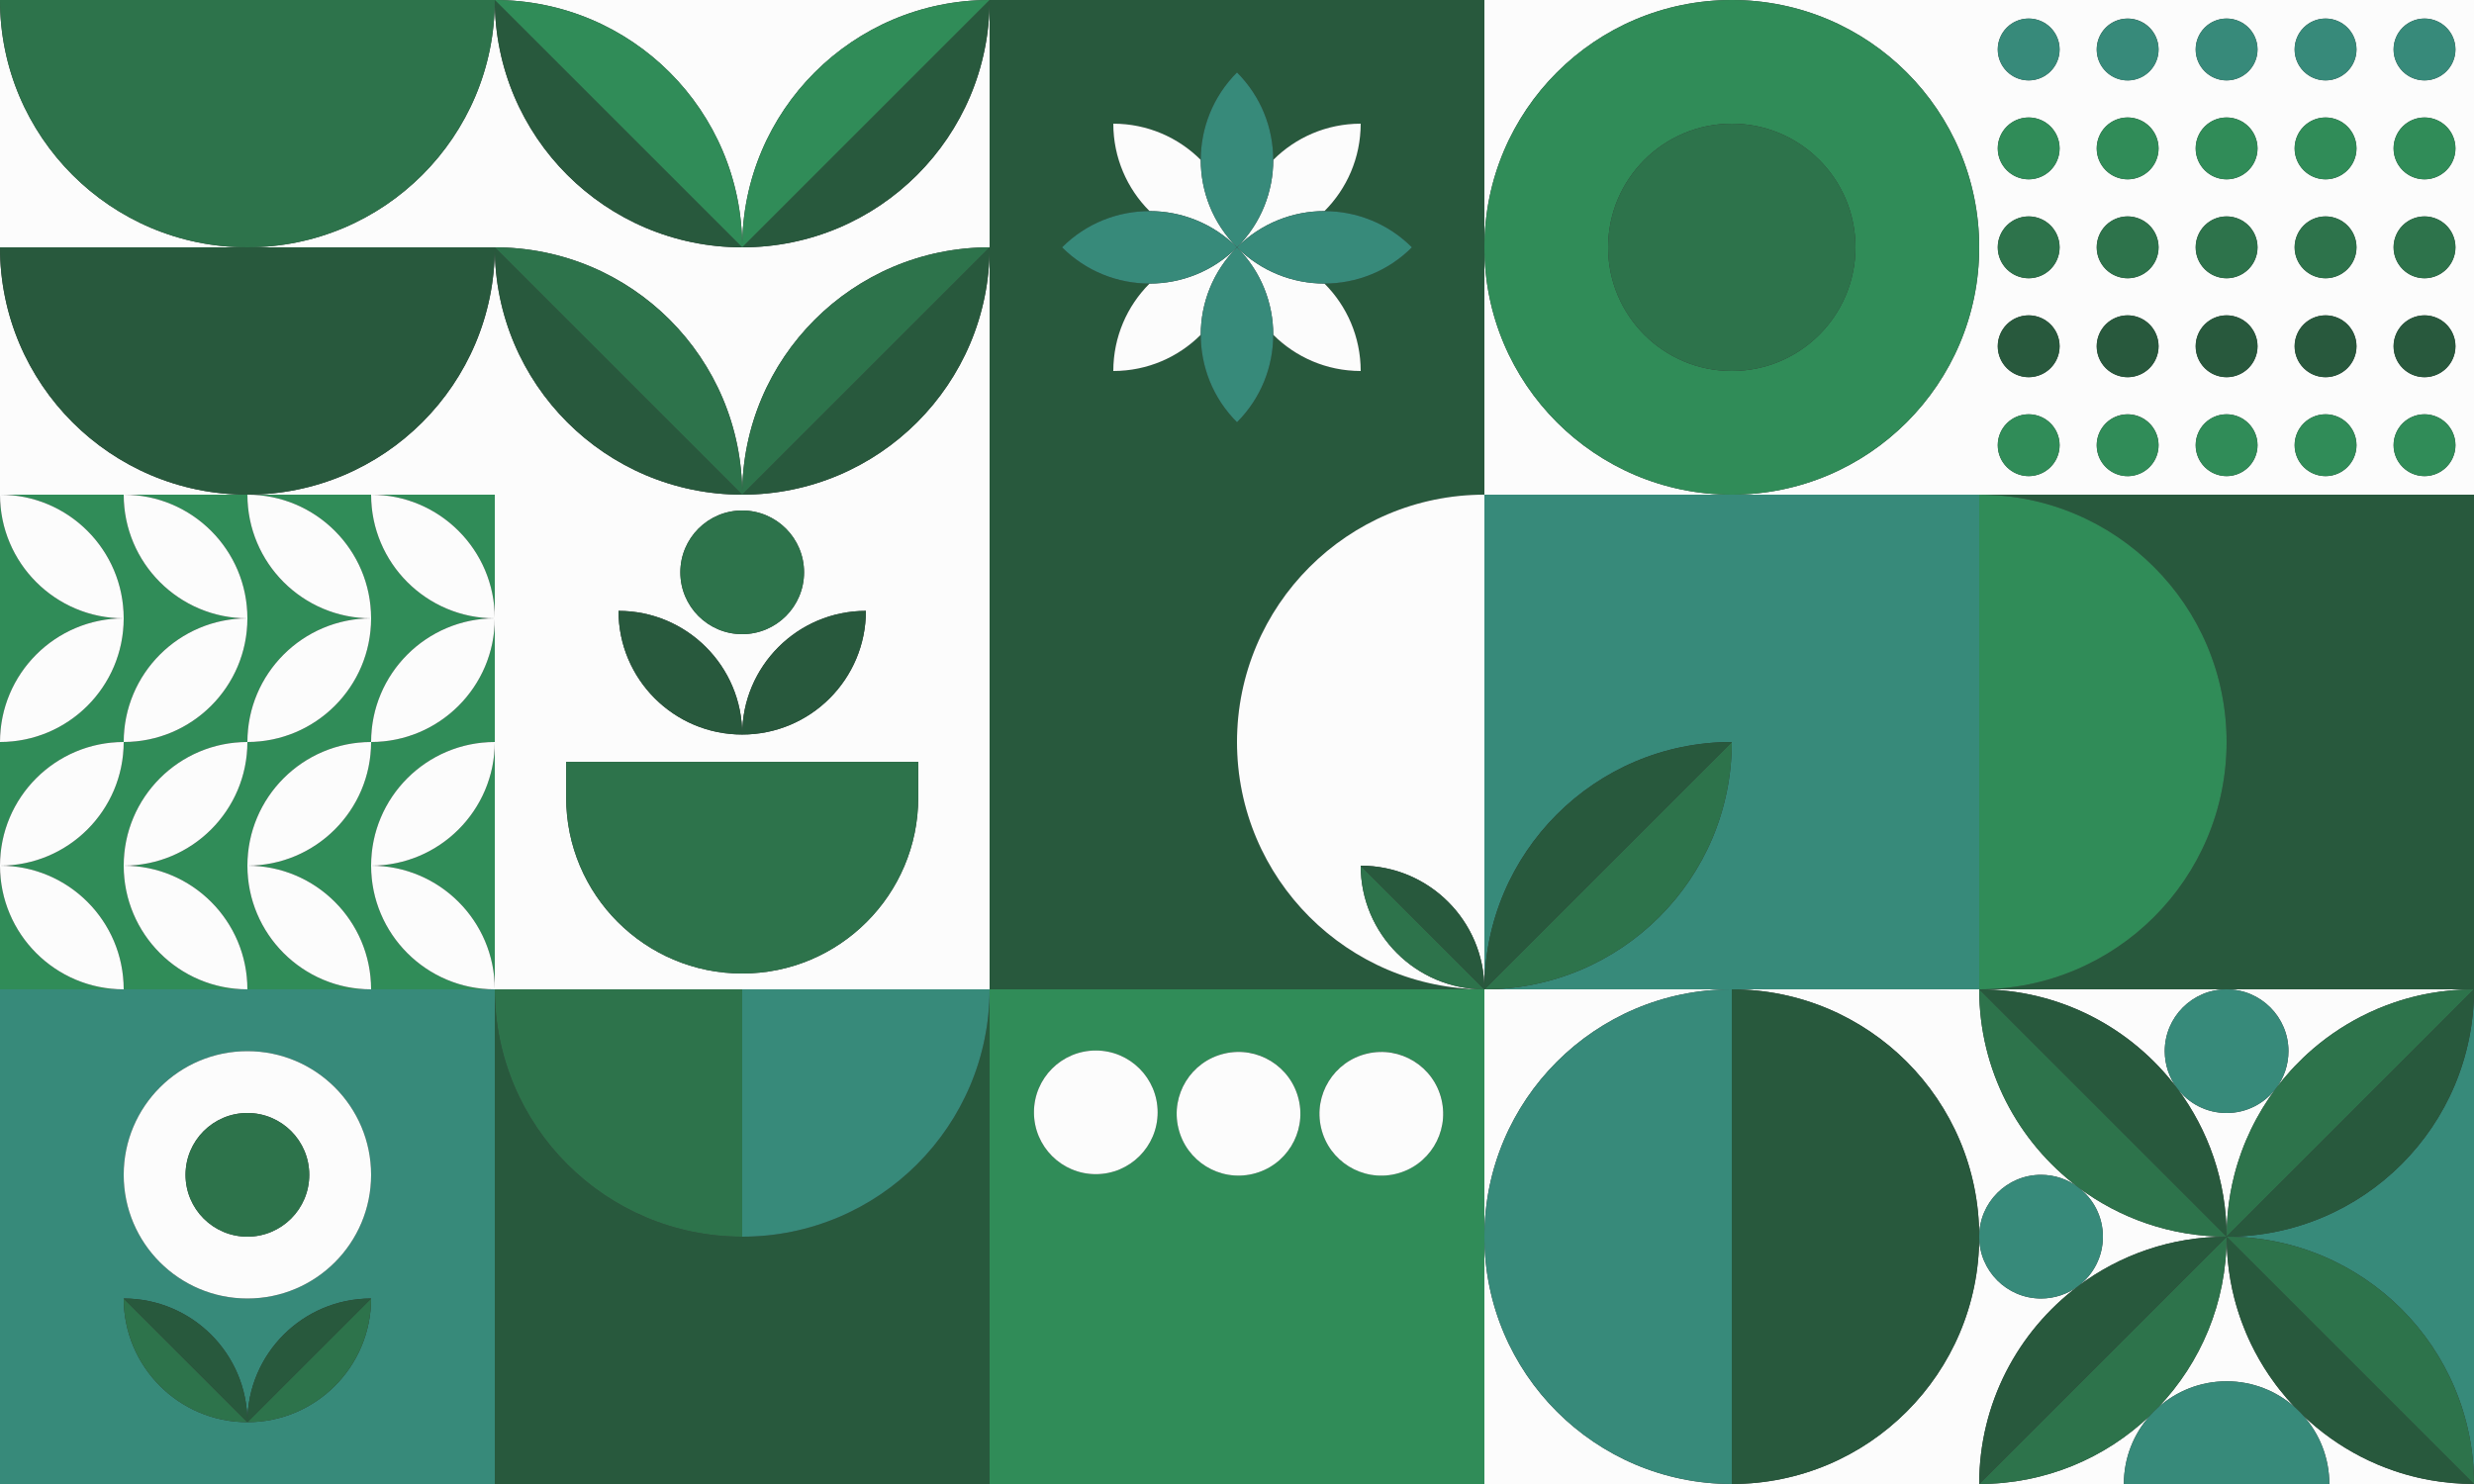 <svg xmlns="http://www.w3.org/2000/svg" width="1080" height="648" viewBox="0 0 1080 648"><rect x="0" y="0" width="1080" height="648" fill="#333333" stroke="none"/><g id="a"/><g id="b"><g id="c"><g id="d"><g><path d="M432 216h216V0H432V216zm54-162c14.91.0 28.41 6.04 38.18 15.82.0-13.82 5.27-27.64 15.82-38.18 10.54 10.54 15.82 24.36 15.82 38.18 9.77-9.77 23.27-15.82 38.18-15.82.0 14.91-6.04 28.41-15.82 38.18 13.82.0 27.64 5.27 38.18 15.82-10.54 10.54-24.36 15.82-38.18 15.82 9.77 9.77 15.82 23.27 15.82 38.18-14.91.0-28.41-6.04-38.18-15.82.0 13.82-5.27 27.64-15.82 38.18-10.54-10.54-15.82-24.36-15.82-38.18-9.77 9.77-23.27 15.82-38.18 15.82.0-14.91 6.04-28.41 15.82-38.18-13.82.0-27.64-5.27-38.18-15.82 10.54-10.54 24.36-15.82 38.18-15.82-9.77-9.77-15.82-23.27-15.82-38.18z" fill="#28593d"/><path d="M540 108c-10.54-10.54-15.82-24.36-15.82-38.18-9.77-9.77-23.27-15.82-38.18-15.82.0 14.91 6.04 28.41 15.82 38.18 13.82.0 27.64 5.27 38.18 15.82z" fill="#fcfcfc"/><path d="M540 108c10.54-10.54 24.36-15.82 38.18-15.82 9.77-9.77 15.82-23.27 15.82-38.18-14.91.0-28.41 6.04-38.18 15.82.0 13.82-5.27 27.64-15.82 38.18z" fill="#fcfcfc"/><path d="M540 108c-10.54 10.54-24.36 15.82-38.18 15.82C492.05 133.59 486 147.09 486 162c14.91.0 28.41-6.04 38.18-15.82.0-13.82 5.27-27.64 15.82-38.18z" fill="#fcfcfc"/><path d="M555.82 146.18c9.77 9.77 23.27 15.82 38.18 15.82.0-14.91-6.04-28.41-15.82-38.18-13.82.0-27.64-5.27-38.18-15.82 10.54 10.54 15.82 24.36 15.82 38.18z" fill="#fcfcfc"/><path d="M501.82 123.82c13.82.0 27.64-5.27 38.18-15.82-10.54-10.54-24.36-15.82-38.18-15.82-13.82.0-27.64 5.27-38.18 15.82 10.54 10.54 24.36 15.82 38.18 15.82z" fill="#378a7a"/><path d="M555.82 69.82c0-13.82-5.27-27.64-15.82-38.18-10.54 10.54-15.82 24.36-15.82 38.18s5.27 27.64 15.82 38.18c10.54-10.54 15.82-24.36 15.82-38.18z" fill="#378a7a"/><path d="M540 108c-10.54 10.54-15.82 24.36-15.82 38.18s5.27 27.64 15.82 38.18c10.54-10.54 15.82-24.36 15.82-38.18s-5.27-27.64-15.82-38.18z" fill="#378a7a"/><path d="M540 108c10.54 10.54 24.36 15.82 38.18 15.82s27.64-5.27 38.18-15.82c-10.54-10.54-24.36-15.82-38.18-15.82-13.82.0-27.64 5.27-38.18 15.82z" fill="#378a7a"/><path d="M324 216c-59.65.0-108-48.35-108-108h0v108h108z" fill="#fcfcfc"/><path d="M324 108C324 48.35 372.35.0 432 0H216c59.65.0 108 48.35 108 108z" fill="#fcfcfc"/><path d="M324 216c0-59.65 48.35-108 108-108V0c0 59.65-48.35 108-108 108S216 59.65 216 0h0V108c59.65.0 108 48.35 108 108z" fill="#fcfcfc"/><path d="M324 216h108V108c0 59.65-48.35 108-108 108z" fill="#fcfcfc"/><path d="M324 216 216 108c0 59.65 48.35 108 108 108z" fill="#28593d"/><path d="M216 108l108 108c0-59.65-48.35-108-108-108z" fill="#2d734b"/><path d="M432 108 324 216c59.65.0 108-48.35 108-108z" fill="#28593d"/><path d="M324 216l108-108c-59.65.0-108 48.35-108 108z" fill="#2d734b"/><path d="M324 108 216 0c0 59.65 48.35 108 108 108z" fill="#28593d"/><path d="M216 0l108 108C324 48.35 275.65.0 216 0z" fill="#308c58"/><path d="M432 0 324 108c59.65.0 108-48.35 108-108z" fill="#28593d"/><path d="M324 108 432 0c-59.65.0-108 48.35-108 108z" fill="#308c58"/><path d="M0 0V108H108C48.35 108 0 59.65.0.0z" fill="#fcfcfc"/><path d="M216 216V108c0 59.65-48.35 108-108 108h108z" fill="#fcfcfc"/><path d="M108 108h108V0c0 59.65-48.35 108-108 108z" fill="#fcfcfc"/><path d="M108 216C48.35 216 0 167.65.0 108v108H108z" fill="#fcfcfc"/><path d="M108 108h0c59.65.0 108-48.35 108-108H0C0 59.65 48.35 108 108 108z" fill="#2d734b"/><path d="M108 216h0c59.65.0 108-48.35 108-108H0c0 59.65 48.35 108 108 108z" fill="#28593d"/><path d="M756 216c-59.65.0-108-48.35-108-108v108h108z" fill="#fcfcfc"/><path d="M864 108V0H756c59.65.0 108 48.35 108 108z" fill="#fcfcfc"/><path d="M756 216h108V108c0 59.65-48.35 108-108 108z" fill="#fcfcfc"/><path d="M756 0H648V108C648 48.35 696.35.0 756 0z" fill="#fcfcfc"/><path d="M756 0c-59.65.0-108 48.35-108 108s48.35 108 108 108 108-48.35 108-108S815.65.0 756 0zm0 162c-29.82.0-54-24.18-54-54s24.18-54 54-54 54 24.18 54 54-24.18 54-54 54z" fill="#308c58"/><circle cx="756" cy="108" r="54" transform="translate(145.06 566.21) rotate(-45)" fill="#2d734b"/><path d="M864 108v108h216V0H864V108zM1058.4 8.1c7.46.0 13.5 6.04 13.5 13.5s-6.04 13.5-13.5 13.5-13.5-6.04-13.5-13.5 6.04-13.5 13.5-13.5zm0 43.2c7.46.0 13.5 6.04 13.5 13.5s-6.04 13.5-13.5 13.5-13.5-6.04-13.5-13.5 6.04-13.5 13.5-13.5zm0 43.2c7.46.0 13.5 6.04 13.5 13.5s-6.04 13.5-13.5 13.5-13.5-6.04-13.5-13.5 6.04-13.5 13.5-13.5zm0 43.2c7.46.0 13.5 6.04 13.5 13.5s-6.04 13.5-13.5 13.5-13.5-6.04-13.5-13.5 6.04-13.5 13.5-13.5zm0 43.2c7.46.0 13.5 6.04 13.5 13.5s-6.04 13.5-13.5 13.5-13.5-6.04-13.5-13.5 6.04-13.5 13.5-13.5zM1015.2 8.1c7.46.0 13.5 6.04 13.5 13.5s-6.04 13.5-13.5 13.5-13.5-6.04-13.5-13.5 6.04-13.5 13.5-13.5zm0 43.2c7.46.0 13.5 6.04 13.5 13.5s-6.04 13.5-13.5 13.5-13.5-6.04-13.5-13.5 6.04-13.5 13.5-13.5zm0 43.2c7.46.0 13.5 6.04 13.5 13.5s-6.04 13.5-13.5 13.5-13.5-6.04-13.5-13.5 6.04-13.5 13.5-13.5zm0 43.2c7.46.0 13.5 6.04 13.5 13.5s-6.04 13.5-13.5 13.5-13.5-6.04-13.5-13.5 6.04-13.5 13.5-13.5zm0 43.2c7.46.0 13.5 6.04 13.5 13.5s-6.04 13.5-13.5 13.5-13.5-6.04-13.5-13.5 6.04-13.5 13.5-13.5zM972 8.1c7.46.0 13.5 6.04 13.5 13.5s-6.04 13.5-13.5 13.5-13.5-6.04-13.5-13.5 6.04-13.5 13.5-13.5zm0 43.2c7.46.0 13.5 6.04 13.5 13.5s-6.04 13.5-13.5 13.5-13.5-6.04-13.5-13.5 6.04-13.5 13.5-13.5zm0 43.2c7.46.0 13.5 6.04 13.5 13.5s-6.04 13.5-13.5 13.5-13.5-6.04-13.5-13.5 6.04-13.5 13.5-13.5zm0 43.2c7.46.0 13.5 6.04 13.5 13.5s-6.04 13.5-13.5 13.5-13.5-6.04-13.5-13.5 6.04-13.5 13.5-13.5zm0 43.2c7.46.0 13.5 6.04 13.5 13.5s-6.04 13.5-13.5 13.5-13.5-6.04-13.5-13.5 6.04-13.5 13.5-13.5zM928.8 8.1c7.46.0 13.5 6.04 13.5 13.5s-6.04 13.5-13.5 13.5-13.5-6.04-13.5-13.5 6.04-13.5 13.5-13.5zm0 43.2c7.46.0 13.5 6.04 13.5 13.5s-6.04 13.5-13.5 13.5-13.5-6.04-13.5-13.5 6.04-13.5 13.5-13.5zm0 43.2c7.46.0 13.5 6.04 13.5 13.5s-6.04 13.5-13.5 13.5-13.5-6.04-13.5-13.5 6.04-13.5 13.5-13.5zm0 43.2c7.46.0 13.5 6.04 13.5 13.5s-6.04 13.5-13.5 13.5-13.5-6.04-13.5-13.5 6.04-13.5 13.5-13.5zm0 43.2c7.46.0 13.5 6.04 13.5 13.5s-6.04 13.5-13.5 13.5-13.5-6.04-13.5-13.5 6.04-13.5 13.5-13.5zM885.6 8.1c7.46.0 13.5 6.04 13.5 13.5s-6.04 13.5-13.5 13.5-13.5-6.04-13.5-13.5 6.04-13.5 13.5-13.5zm0 43.2c7.46.0 13.5 6.04 13.5 13.5s-6.04 13.5-13.5 13.5-13.5-6.04-13.5-13.5 6.04-13.5 13.5-13.5zm0 43.2c7.46.0 13.5 6.04 13.5 13.5s-6.04 13.5-13.5 13.5-13.5-6.04-13.5-13.5 6.04-13.5 13.5-13.5zm0 43.2c7.46.0 13.5 6.04 13.5 13.5s-6.04 13.5-13.5 13.5-13.5-6.04-13.5-13.5 6.04-13.5 13.5-13.5zm0 43.2c7.46.0 13.5 6.04 13.5 13.5s-6.04 13.5-13.5 13.5-13.5-6.04-13.5-13.5 6.04-13.5 13.5-13.5z" fill="#fcfcfc"/><circle cx="1058.4" cy="21.6" r="13.5" fill="#378a7a"/><circle cx="1058.4" cy="64.8" r="13.5" fill="#308c58"/><circle cx="1058.4" cy="108" r="13.5" fill="#2d734b"/><circle cx="1058.4" cy="151.2" r="13.5" fill="#28593d"/><circle cx="1058.4" cy="194.4" r="13.5" fill="#308c58"/><circle cx="1015.2" cy="21.6" r="13.5" fill="#378a7a"/><circle cx="1015.2" cy="64.8" r="13.5" fill="#308c58"/><circle cx="1015.2" cy="108" r="13.5" fill="#2d734b"/><circle cx="1015.2" cy="151.2" r="13.5" fill="#28593d"/><circle cx="1015.2" cy="194.4" r="13.5" fill="#308c58"/><circle cx="972" cy="21.6" r="13.5" fill="#378a7a"/><circle cx="972" cy="64.8" r="13.5" fill="#308c58"/><circle cx="972" cy="108" r="13.5" fill="#2d734b"/><circle cx="972" cy="151.2" r="13.5" fill="#28593d"/><circle cx="972" cy="194.4" r="13.5" fill="#308c58"/><circle cx="928.8" cy="21.6" r="13.5" transform="translate(19.88 213.97) rotate(-13.28)" fill="#378a7a"/><circle cx="928.8" cy="64.8" r="13.5" transform="translate(513.5 898.1) rotate(-67.5)" fill="#308c58"/><circle cx="928.8" cy="108" r="13.5" transform="translate(473.59 924.77) rotate(-67.5)" fill="#2d734b"/><circle cx="928.8" cy="151.2" r="13.5" transform="translate(433.67 951.44) rotate(-67.5)" fill="#28593d"/><circle cx="928.8" cy="194.4" r="13.5" transform="translate(-19.82 218.59) rotate(-13.28)" fill="#308c58"/><circle cx="885.6" cy="21.6" r="13.5" fill="#378a7a"/><circle cx="885.6" cy="64.8" r="13.5" fill="#308c58"/><circle cx="885.6" cy="108" r="13.5" fill="#2d734b"/><circle cx="885.6" cy="151.2" r="13.5" fill="#28593d"/><circle cx="885.6" cy="194.4" r="13.5" fill="#308c58"/><path d="M432 432V216H216v216h216zM324 222.91c14.91.0 27 12.09 27 27s-12.09 27-27 27-27-12.09-27-27 12.09-27 27-27zm0 97.83c0-29.82 24.18-54 54-54 0 29.82-24.18 54-54 54s-54-24.18-54-54c29.82.0 54 24.18 54 54zm-76.85 27.5v-15.58h153.7v15.58c0 42.44-34.41 76.85-76.85 76.85h0c-42.44.0-76.85-34.41-76.85-76.85z" fill="#fcfcfc"/><path d="M400.85 348.24v-15.58H247.15v15.58c0 42.44 34.41 76.85 76.85 76.85h0c42.44.0 76.85-34.41 76.85-76.85z" fill="#2d734b"/><circle cx="324" cy="249.91" r="27" fill="#2d734b"/><path d="M324 320.74c0-29.82-24.18-54-54-54 0 29.82 24.18 54 54 54z" fill="#28593d"/><path d="M378 266.74c-29.82.0-54 24.18-54 54 29.82.0 54-24.18 54-54z" fill="#28593d"/><path d="M972 324c0 59.65-48.35 108-108 108h216V216H864c59.65.0 108 48.35 108 108z" fill="#28593d"/><path d="M972 324c0-59.65-48.35-108-108-108v216c59.65.0 108-48.35 108-108z" fill="#308c58"/><path d="M432 432h216c-59.65.0-108-48.35-108-108s48.35-108 108-108H432v216z" fill="#28593d"/><path d="M540 324c0 59.65 48.35 108 108 108-29.82.0-54-24.18-54-54 29.82.0 54 24.18 54 54V216c-59.65.0-108 48.35-108 108z" fill="#fcfcfc"/><path d="M648 432l-54-54c0 29.82 24.18 54 54 54z" fill="#2d734b"/><path d="M594 378l54 54c0-29.82-24.18-54-54-54z" fill="#28593d"/><path d="M648 216v216c0-59.65 48.35-108 108-108 0 59.65-48.35 108-108 108h216V216H648z" fill="#378a7a"/><path d="M756 324 648 432c59.65.0 108-48.35 108-108z" fill="#2d734b"/><path d="M648 432l108-108c-59.65.0-108 48.35-108 108z" fill="#28593d"/><path d="M0 378v54H54c-29.82.0-54-24.18-54-54z" fill="#308c58"/><path d="M162 378c0-29.82 24.18-54 54-54v-54c0 29.82-24.18 54-54 54 0 29.82-24.18 54-54 54 29.82.0 54 24.18 54 54h54c-29.82.0-54-24.18-54-54z" fill="#308c58"/><path d="M108 378c0-29.82 24.18-54 54-54 0-29.82 24.18-54 54-54-29.82.0-54-24.18-54-54h-54c29.82.0 54 24.18 54 54s-24.18 54-54 54c0 29.82-24.18 54-54 54 29.82.0 54 24.18 54 54h54c-29.82.0-54-24.18-54-54z" fill="#308c58"/><path d="M216 270v-54h-54c29.82.0 54 24.18 54 54z" fill="#308c58"/><path d="M54 432h54c-29.82.0-54-24.18-54-54s24.18-54 54-54c0-29.82 24.18-54 54-54-29.82.0-54-24.18-54-54H54c29.82.0 54 24.18 54 54s-24.18 54-54 54c0 29.82-24.18 54-54 54 29.82.0 54 24.18 54 54z" fill="#308c58"/><path d="M162 378c29.82.0 54 24.18 54 54V324c0 29.82-24.18 54-54 54z" fill="#308c58"/><path d="M54 324c0-29.82 24.18-54 54-54-29.82.0-54-24.18-54-54H0c29.82.0 54 24.18 54 54S29.82 324 0 324v54c0-29.82 24.18-54 54-54z" fill="#308c58"/><path d="M54 270c-29.82.0-54-24.18-54-54v108c0-29.82 24.18-54 54-54z" fill="#308c58"/><path d="M162 378c0 29.82 24.18 54 54 54 0-29.82-24.18-54-54-54z" fill="#fcfcfc"/><path d="M162 378c29.82.0 54-24.18 54-54-29.82.0-54 24.18-54 54z" fill="#fcfcfc"/><path d="M108 378c0 29.82 24.18 54 54 54 0-29.82-24.18-54-54-54z" fill="#fcfcfc"/><path d="M108 378c29.82.0 54-24.18 54-54-29.82.0-54 24.18-54 54z" fill="#fcfcfc"/><path d="M54 378c0 29.82 24.18 54 54 54 0-29.82-24.18-54-54-54z" fill="#fcfcfc"/><path d="M108 324c-29.82.0-54 24.18-54 54 29.82.0 54-24.18 54-54z" fill="#fcfcfc"/><path d="M54 432c0-29.82-24.18-54-54-54 0 29.82 24.18 54 54 54z" fill="#fcfcfc"/><path d="M54 324c-29.82.0-54 24.18-54 54 29.82.0 54-24.18 54-54z" fill="#fcfcfc"/><path d="M54 270c-29.82.0-54 24.18-54 54 29.82.0 54-24.18 54-54z" fill="#fcfcfc"/><path d="M54 270c0-29.82-24.18-54-54-54 0 29.82 24.18 54 54 54z" fill="#fcfcfc"/><path d="M54 324c29.82.0 54-24.18 54-54-29.82.0-54 24.18-54 54z" fill="#fcfcfc"/><path d="M108 270c0-29.82-24.18-54-54-54 0 29.82 24.18 54 54 54z" fill="#fcfcfc"/><path d="M162 270c-29.82.0-54 24.18-54 54 29.82.0 54-24.18 54-54z" fill="#fcfcfc"/><path d="M108 216c0 29.82 24.18 54 54 54 0-29.82-24.18-54-54-54z" fill="#fcfcfc"/><path d="M162 324c29.82.0 54-24.18 54-54-29.82.0-54 24.18-54 54z" fill="#fcfcfc"/><path d="M162 216c0 29.82 24.18 54 54 54 0-29.82-24.18-54-54-54z" fill="#fcfcfc"/><path d="M432 648h216V540h0V432H432v216zm171.02-188.69c14.91.0 27 12.09 27 27s-12.09 27-27 27-27-12.09-27-27 12.09-27 27-27zm-62.33.0c14.91.0 27 12.09 27 27s-12.09 27-27 27-27-12.09-27-27 12.09-27 27-27zm-62.33-.6c14.91.0 27 12.09 27 27s-12.09 27-27 27-27-12.09-27-27 12.09-27 27-27z" fill="#308c58"/><circle cx="478.36" cy="485.71" r="27" fill="#fcfcfc"/><circle cx="540.69" cy="486.31" r="27" transform="translate(-97.27 137.23) rotate(-13.28)" fill="#fcfcfc"/><circle cx="603.02" cy="486.31" r="27" transform="translate(-95.6 151.56) rotate(-13.28)" fill="#fcfcfc"/><path d="M648 540v108h108c-59.65.0-108-48.35-108-108z" fill="#fcfcfc"/><path d="M756 648h108V540c0 59.65-48.35 108-108 108z" fill="#fcfcfc"/><path d="M864 540V432H756c59.65.0 108 48.35 108 108z" fill="#fcfcfc"/><path d="M756 432H648v108c0-59.65 48.35-108 108-108z" fill="#fcfcfc"/><path d="M648 540h0c0 59.65 48.35 108 108 108h0V432h0c-59.65.0-108 48.35-108 108z" fill="#378a7a"/><path d="M756 648c59.65.0 108-48.35 108-108h0c0-59.65-48.35-108-108-108h0v216h0z" fill="#28593d"/><path d="M216 648V432H0v216H216zM108 459c29.82.0 54 24.18 54 54s-24.18 54-54 54-54-24.18-54-54 24.18-54 54-54zM54 567c29.82.0 54 24.18 54 54 0-29.82 24.18-54 54-54 0 29.82-24.18 54-54 54s-54-24.18-54-54z" fill="#378a7a"/><path d="M54 567c0 29.82 24.18 54 54 54l-54-54z" fill="#2d734b"/><path d="M54 567l54 54c0-29.82-24.18-54-54-54z" fill="#28593d"/><path d="M162 567l-54 54c29.82.0 54-24.18 54-54z" fill="#2d734b"/><path d="M108 621l54-54c-29.82.0-54 24.18-54 54z" fill="#28593d"/><path d="M108 567c29.82.0 54-24.18 54-54s-24.18-54-54-54-54 24.18-54 54 24.18 54 54 54zm0-81c14.91.0 27 12.09 27 27s-12.09 27-27 27-27-12.09-27-27 12.09-27 27-27z" fill="#fcfcfc"/><circle cx="108" cy="513" r="27" fill="#2d734b"/><path d="M1050.43 643.9c-1.71-.49-3.4-1.01-5.07-1.58-2.51-.85-4.98-1.79-7.4-2.81-2.42-1.02-4.8-2.14-7.13-3.33-9.31-4.77-17.84-10.85-25.35-18.01 7.06 7.93 11.36 18.37 11.36 29.82h63.15c-6.52.0-12.91-.58-19.12-1.69-3.55-.63-7.03-1.44-10.45-2.41z" fill="#fcfcfc"/><path d="M999 459c0 6.01-1.97 11.56-5.29 16.05.96-1.27 1.94-2.52 2.95-3.74 1.1-1.33 2.23-2.64 3.39-3.92.58-.64 1.17-1.27 1.77-1.9 1.19-1.25 2.41-2.47 3.66-3.66.63-.6 1.26-1.18 1.9-1.77 7.03-6.39 14.91-11.87 23.45-16.24 2.33-1.19 4.71-2.3 7.13-3.33 2.42-1.02 4.89-1.96 7.4-2.81 1.67-.57 3.36-1.09 5.07-1.58 3.42-.97 6.9-1.78 10.45-2.41 6.2-1.11 12.59-1.69 19.12-1.69H972c14.91.0 27 12.09 27 27z" fill="#fcfcfc"/><path d="M950.29 475.05c-3.32-4.49-5.29-10.04-5.29-16.05.0-14.91 12.09-27 27-27H864c35.26.0 66.58 16.9 86.29 43.05z" fill="#fcfcfc"/><path d="M864 648c0-35.26 16.9-66.58 43.05-86.29-4.49 3.32-10.04 5.29-16.05 5.29-14.91.0-27-12.09-27-27h0v108z" fill="#fcfcfc"/><path d="M864 540c0-14.91 12.09-27 27-27 6.01.0 11.56 1.97 16.05 5.29-26.14-19.71-43.05-51.02-43.05-86.29v108h0z" fill="#fcfcfc"/><path d="M918 540c0 8.74-4.15 16.5-10.59 21.43 18.01-13.46 40.37-21.43 64.59-21.43-24.22.0-46.58-7.97-64.59-21.43 6.44 4.93 10.59 12.7 10.59 21.43z" fill="#fcfcfc"/><path d="M938.51 618.18C919.13 636.66 892.89 648 864 648h63.15c0-11.45 4.3-21.9 11.36-29.82z" fill="#fcfcfc"/><path d="M972 603.15c11.45.0 21.9 4.3 29.82 11.36-2.38-2.5-4.65-5.12-6.79-7.84-.53-.68-1.06-1.37-1.58-2.06-1.04-1.39-2.04-2.8-3.01-4.23-2.91-4.31-5.52-8.84-7.79-13.56-.76-1.57-1.48-3.17-2.16-4.78-.68-1.62-1.33-3.25-1.93-4.9-.61-1.65-1.17-3.33-1.7-5.02-.53-1.69-1.01-3.4-1.46-5.12-.67-2.59-1.24-5.21-1.71-7.87-1.11-6.21-1.69-12.59-1.69-19.12.0 28.89-11.34 55.13-29.82 74.51 7.93-7.06 18.37-11.36 29.82-11.36z" fill="#fcfcfc"/><path d="M972 486c-8.74.0-16.5-4.15-21.43-10.59 13.46 18.01 21.43 40.37 21.43 64.59.0-6.52.58-12.91 1.69-19.12.48-2.66 1.05-5.29 1.71-7.87 3.55-13.79 9.75-26.52 18.03-37.6-4.94 6.44-12.7 10.59-21.43 10.59z" fill="#fcfcfc"/><path d="M972 540c59.65.0 108 48.35 108 108V432c0 59.65-48.35 108-108 108z" fill="#378a7a"/><path d="M950.57 475.41c-.09-.12-.19-.24-.28-.36-19.71-26.14-51.02-43.05-86.29-43.05l108 108c0-24.22-7.97-46.58-21.43-64.59z" fill="#28593d"/><path d="M907.05 518.29c.12.09.24.18.36.28 18.01 13.46 40.37 21.43 64.59 21.43l-108-108c0 35.26 16.9 66.58 43.05 86.29z" fill="#2d734b"/><path d="M1050.43 436.1c-1.71.49-3.4 1.01-5.07 1.58-2.51.85-4.98 1.79-7.4 2.81-2.42 1.02-4.8 2.14-7.13 3.33-8.54 4.37-16.42 9.85-23.45 16.24-.64.58-1.27 1.17-1.9 1.77-1.25 1.19-2.47 2.41-3.66 3.66-.6.63-1.18 1.26-1.77 1.9-1.16 1.28-2.29 2.59-3.39 3.92-1.01 1.22-1.99 2.48-2.95 3.74-.09.12-.19.24-.28.36-8.28 11.08-14.49 23.81-18.03 37.6-.67 2.59-1.24 5.21-1.71 7.87-1.11 6.21-1.69 12.59-1.69 19.12l108-108c-6.52.0-12.91.58-19.12 1.69-3.55.63-7.03 1.44-10.45 2.41z" fill="#2d734b"/><path d="M1080 432 972 540c59.65.0 108-48.35 108-108z" fill="#28593d"/><path d="M938.51 618.18c1.15-1.29 2.37-2.51 3.67-3.67C960.66 595.13 972 568.89 972 540L864 648c28.89.0 55.13-11.34 74.51-29.82z" fill="#2d734b"/><path d="M907.05 561.71c-26.14 19.71-43.05 51.02-43.05 86.29l108-108c-24.22.0-46.58 7.97-64.59 21.43-.12.09-.24.19-.36.28z" fill="#28593d"/><path d="M973.69 559.12c.48 2.66 1.05 5.29 1.71 7.87.44 1.73.93 3.43 1.46 5.12.53 1.69 1.09 3.36 1.7 5.02.61 1.65 1.25 3.29 1.93 4.9.68 1.62 1.4 3.21 2.16 4.78 2.27 4.72 4.88 9.25 7.79 13.56.97 1.44 1.97 2.85 3.01 4.23.52.69 1.04 1.38 1.58 2.06 2.14 2.72 4.4 5.33 6.79 7.84 1.29 1.15 2.51 2.37 3.67 3.67 7.5 7.15 16.03 13.24 25.35 18.01 2.33 1.19 4.71 2.3 7.13 3.33 2.42 1.02 4.89 1.96 7.4 2.81 1.67.57 3.36 1.09 5.07 1.58 3.42.97 6.9 1.78 10.45 2.41 6.2 1.11 12.59 1.69 19.12 1.69l-108-108c0 6.52.58 12.91 1.69 19.12z" fill="#28593d"/><path d="M972 540l108 108c0-59.65-48.35-108-108-108z" fill="#2d734b"/><path d="M891 567c6.01.0 11.56-1.97 16.05-5.29.12-.09.24-.18.36-.28 6.44-4.94 10.59-12.7 10.59-21.43s-4.15-16.5-10.59-21.43c-.12-.09-.24-.19-.36-.28-4.49-3.32-10.04-5.29-16.05-5.29-14.91.0-27 12.09-27 27s12.09 27 27 27z" fill="#378a7a"/><path d="M945 459c0 6.01 1.97 11.56 5.29 16.05.09.12.18.24.28.36 4.93 6.44 12.7 10.59 21.43 10.59s16.5-4.15 21.43-10.59c.09-.12.19-.24.28-.36 3.32-4.49 5.29-10.04 5.29-16.05.0-14.91-12.09-27-27-27s-27 12.09-27 27z" fill="#378a7a"/><path d="M942.18 614.51c-1.29 1.15-2.51 2.37-3.67 3.67-7.06 7.93-11.36 18.37-11.36 29.82h89.7c0-11.45-4.3-21.9-11.36-29.82-1.15-1.29-2.37-2.51-3.67-3.67-7.93-7.06-18.37-11.36-29.82-11.36s-21.9 4.3-29.82 11.36z" fill="#378a7a"/><path d="M432 432c0 59.65-48.35 108-108 108s-108-48.35-108-108v216h216V432z" fill="#28593d"/><path d="M324 540V432H216c0 59.65 48.36 108 108 108z" fill="#2d734b"/><path d="M324 540c59.65.0 108-48.35 108-108H324v108z" fill="#378a7a"/></g></g></g></g></svg>